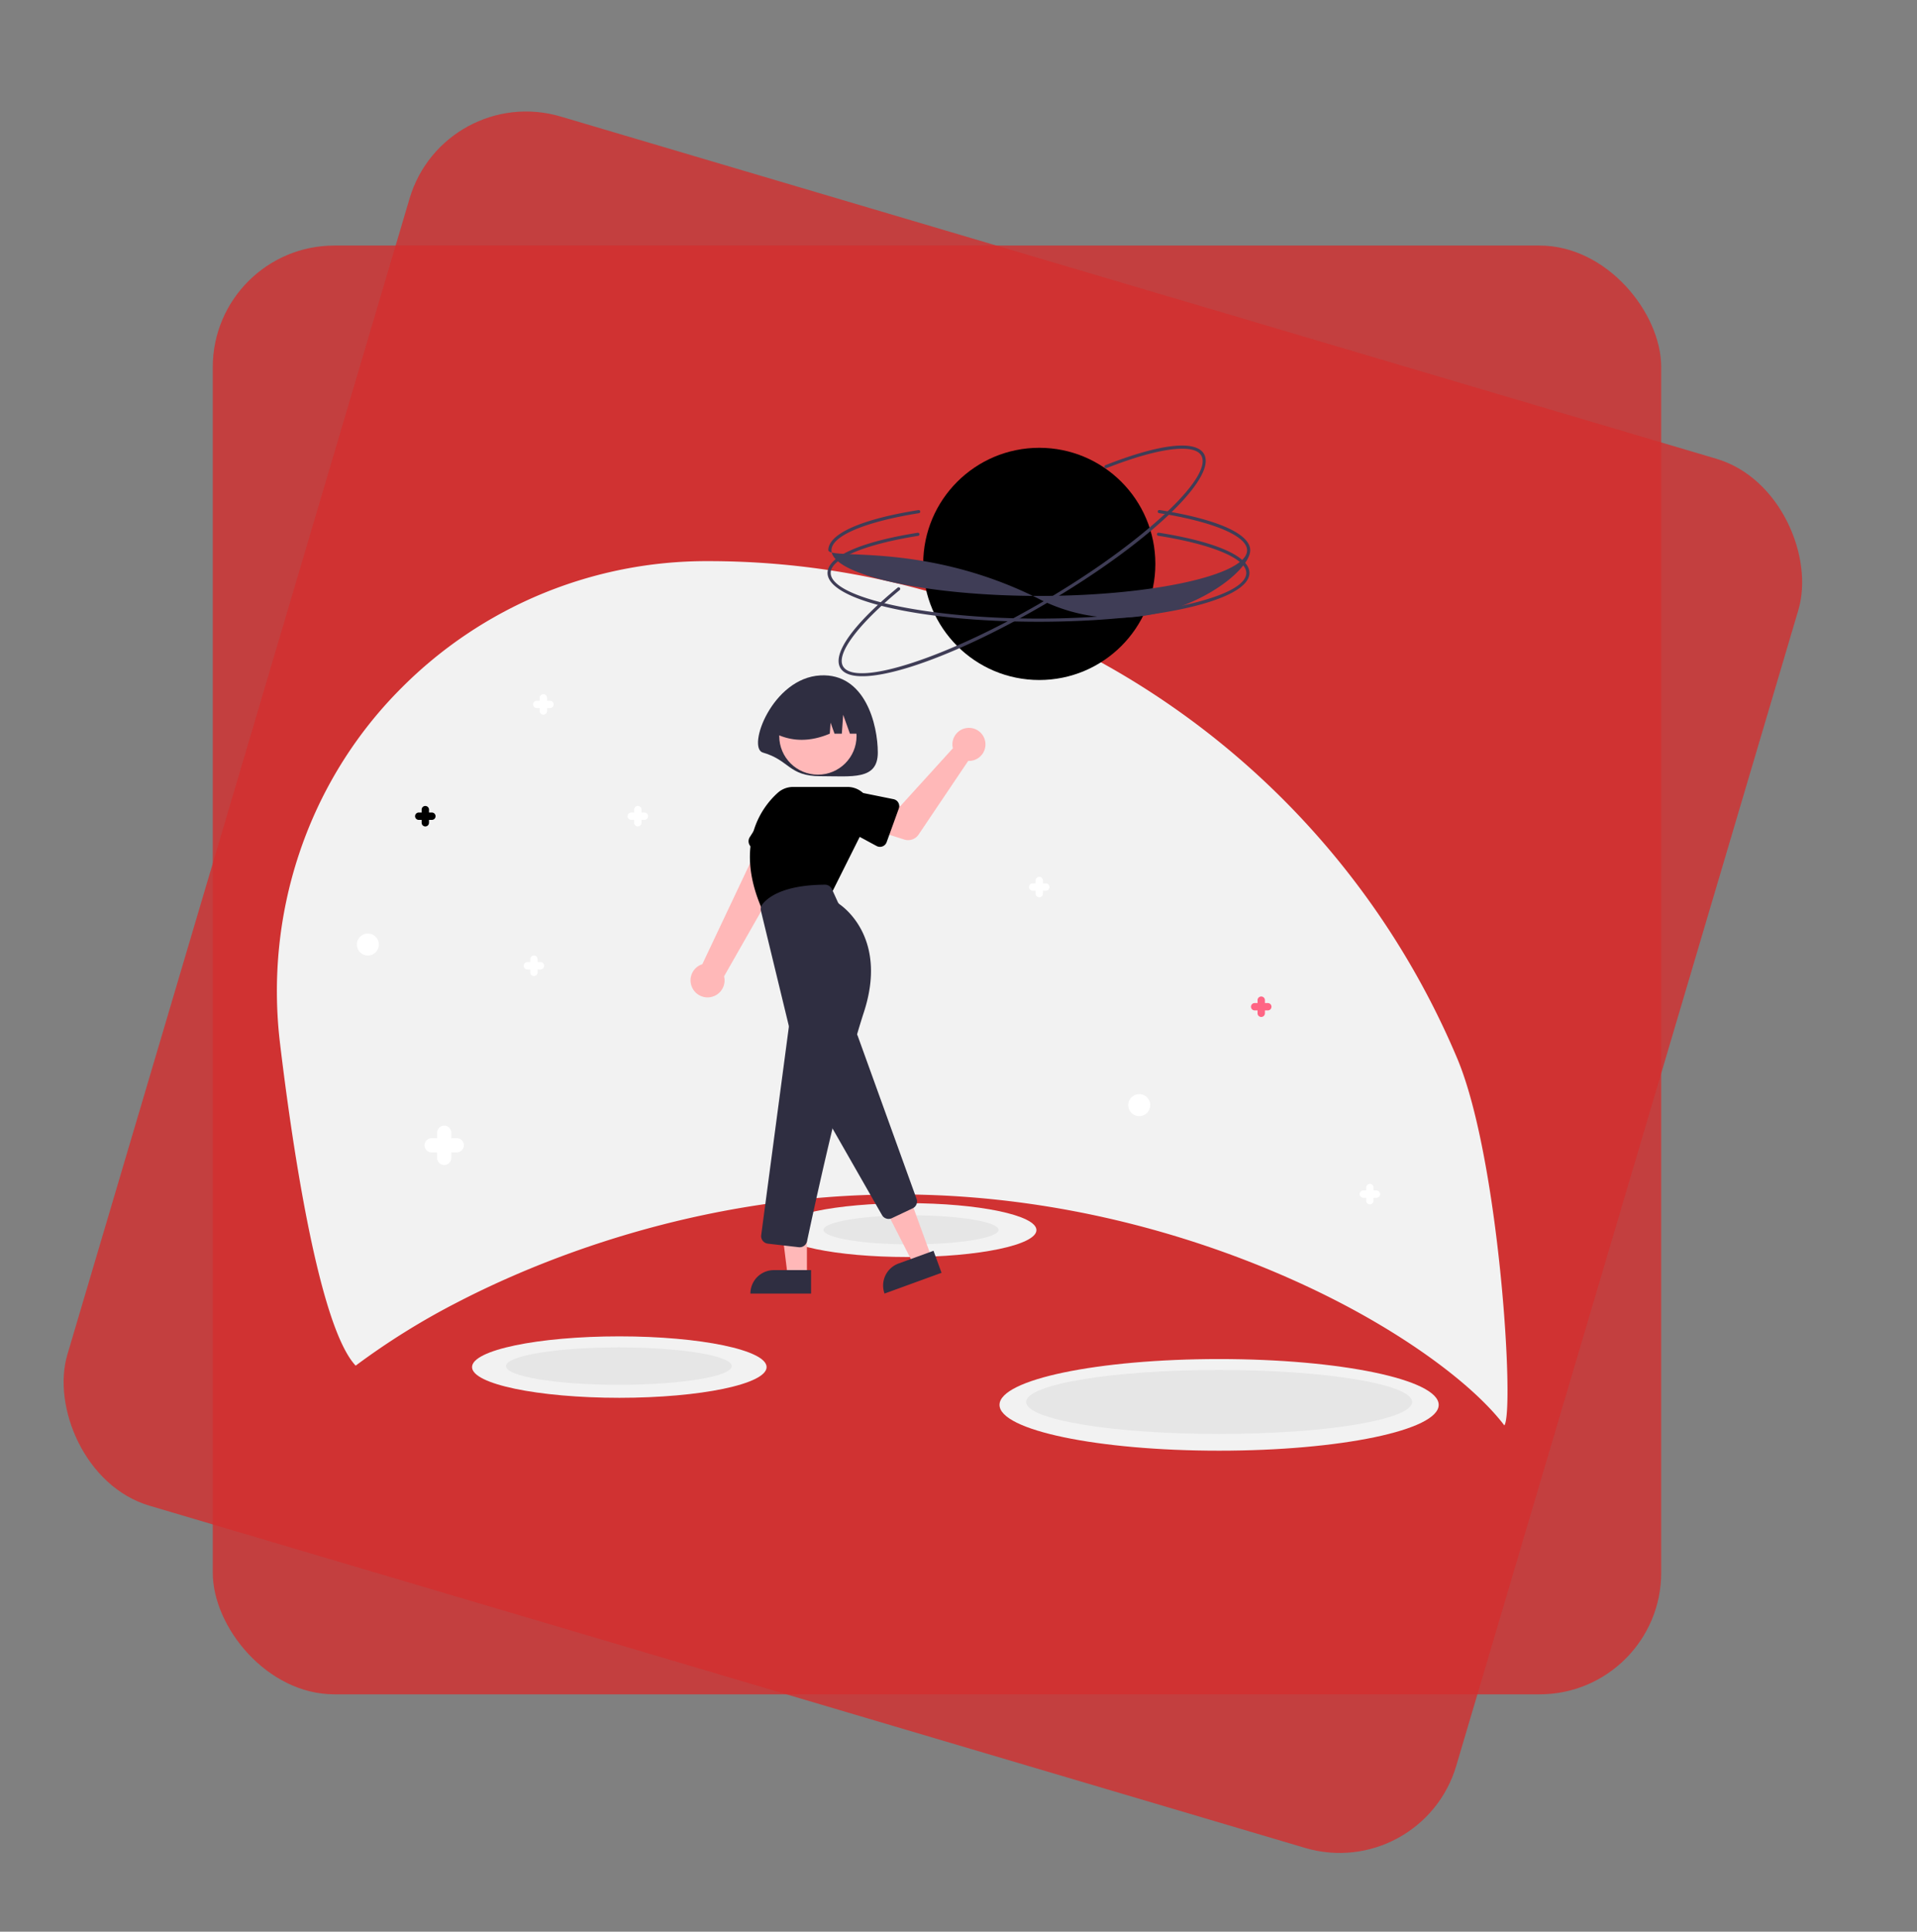 <?xml version="1.0" encoding="UTF-8" standalone="no"?>
<svg
   data-name="Layer 1"
   width="649.053"
   height="653.881"
   viewBox="0 0 649.053 653.881"
   version="1.1"
   id="svg222"
   sodipodi:docname="treina_undraw_profile_element_base.svg"
   xml:space="preserve"
   inkscape:version="1.2 (dc2aeda, 2022-05-15)"
   inkscape:export-filename="treina_undraw_profile_element_targetfull.png"
   inkscape:export-xdpi="96"
   inkscape:export-ydpi="96"
   xmlns:inkscape="http://www.inkscape.org/namespaces/inkscape"
   xmlns:sodipodi="http://sodipodi.sourceforge.net/DTD/sodipodi-0.dtd"
   xmlns="http://www.w3.org/2000/svg"
   xmlns:svg="http://www.w3.org/2000/svg"><rect x="0" y="0" width="649.053" height="653.881" fill="#808080" stroke="none"/><defs
     id="defs226" /><sodipodi:namedview
     id="namedview224"
     pagecolor="#ffffff"
     bordercolor="#000000"
     borderopacity="0.25"
     inkscape:showpageshadow="2"
     inkscape:pageopacity="0.0"
     inkscape:pagecheckerboard="0"
     inkscape:deskcolor="#d1d1d1"
     showgrid="false"
     inkscape:zoom="0.43746437"
     inkscape:cx="523.4712"
     inkscape:cy="448.03649"
     inkscape:window-width="1440"
     inkscape:window-height="784"
     inkscape:window-x="0"
     inkscape:window-y="25"
     inkscape:window-maximized="0"
     inkscape:current-layer="svg222" /><rect
     style="fill:#d32f2f;stroke-width:3.78;stroke-opacity:0.94;paint-order:fill markers stroke;fill-opacity:0.8"
     id="rect602"
     width="490.411"
     height="490.411"
     x="72.038"
     y="83.121"
     ry="41.17" /><rect
     style="fill:#d32f2f;fill-opacity:0.8;stroke-width:3.78;stroke-opacity:0.94;paint-order:fill markers stroke"
     id="rect602-4"
     width="490.411"
     height="490.411"
     x="152.041"
     y="-16.065"
     ry="41.17"
     transform="rotate(16.492)"
     inkscape:transform-center-x="-74.808468"
     inkscape:transform-center-y="-36.018892" /><g
     id="g569"
     transform="matrix(0.533,0,0,0.533,93.749,150.823)"><path
       d="m 323.856,674.907 c 49.338,-25.576 151.33,-68.483 280.069,-68.483 128.74,0 230.731,42.907 280.069,68.483 48.032,24.9 86.661,54.258 104.858,78.211 6.633,-9.028 -3.102,-169.642 -30.044,-233.34 A 516.235,516.235 0 0 0 482.745,204.223 273.27,273.27 0 0 0 288.24,284.79 q -1.624,1.624 -3.217,3.269 c -57.017,58.899 -83.64,140.844 -73.92,222.242 6.92,57.952 23.976,179.165 48.074,204.866 a 458.814,458.814 0 0 1 64.679,-40.261 z"
       transform="translate(-209.139,-130.827)"
       fill="#f2f2f2"
       id="path458" /><circle
       cx="484.291"
       cy="75.16"
       r="73.736"
       fill="#000000"
       id="circle460" /><ellipse
       cx="400.52"
       cy="498.246"
       rx="81.969"
       ry="17.1"
       fill="#f2f2f2"
       id="ellipse462" /><path
       d="m 692.929,242.723 c -75.14,-0.007 -133.999,-13.629 -133.997,-31.012 9.2e-4,-10.422 20.858,-19.719 57.222,-25.506 a 1,1 0 1 1 0.331,1.972 l -0.004,6.2e-4 -0.013,0.002 c -34.255,5.452 -55.536,14.469 -55.537,23.531 -10e-4,15.72 60.446,29.005 131.997,29.012 71.552,0.006 132.001,-13.268 132.003,-28.988 8e-4,-9.101 -21.414,-18.143 -55.888,-23.598 a 1,1 0 1 1 0.302,-1.977 l 0.003,5e-4 0.007,0.001 c 36.591,5.79 57.576,15.111 57.575,25.574 -0.002,17.383 -58.863,30.995 -134.003,30.988 z"
       transform="translate(-209.139,-130.827)"
       fill="#3f3d56"
       id="path464" /><path
       d="m 698.284,230.811 c -64.749,38.126 -122.378,56.258 -131.199,41.278 -5.288,-8.981 7.966,-27.576 36.363,-51.017 a 1,1 0 1 1 1.286,1.532 l -0.003,0.002 -0.01,0.008 c -26.75,22.082 -40.511,40.65 -35.913,48.459 7.976,13.546 66.804,-5.682 128.46,-41.987 61.657,-36.305 107.008,-78.42 99.031,-91.966 -4.618,-7.842 -27.659,-4.766 -60.132,8.028 a 1,1 0 1 1 -0.743,-1.857 l 0.003,-0.001 0.007,-0.003 c 34.467,-13.58 57.28,-16.198 62.588,-7.182 8.82,14.979 -34.991,56.578 -99.74,94.704 z"
       transform="translate(-209.139,-130.827)"
       fill="#3f3d56"
       id="path466" /><ellipse
       cx="402.84"
       cy="498.099"
       rx="55.605"
       ry="9.218"
       fill="#e6e6e6"
       id="ellipse468" /><ellipse
       cx="217.52"
       cy="585.249"
       rx="93.552"
       ry="19.516"
       fill="#f2f2f2"
       id="ellipse470" /><ellipse
       cx="598.52"
       cy="609.246"
       rx="139.491"
       ry="29.1"
       fill="#f2f2f2"
       id="ellipse472" /><ellipse
       cx="217.235"
       cy="584.622"
       rx="71.711"
       ry="11.888"
       fill="#e6e6e6"
       id="ellipse474" /><ellipse
       cx="598.551"
       cy="607.397"
       rx="122.603"
       ry="20.324"
       fill="#e6e6e6"
       id="ellipse476" /><circle
       cx="57.787"
       cy="316.896"
       r="7"
       fill="#ffffff"
       id="circle478" /><circle
       cx="547.787"
       cy="418.896"
       r="7"
       fill="#ffffff"
       id="circle480" /><path
       d="m 517.858,325.803 c 16.995,4.85 16.342,15 36.5,15 20.158,0 36.5,2.673 36.5,-15 0,-17.673 -8.023,-50.527 -36.5,-49 -30.649,1.643 -46.804,46.06 -36.5,49 z"
       transform="translate(-209.139,-130.827)"
       fill="#2f2e41"
       id="path482" /><path
       d="m 473.133,475.456 a 10.743,10.743 0 0 1 6.253,-15.24 l 41.816,-88.459 19.128,13.413 -47.119,82.735 a 10.801,10.801 0 0 1 -20.078,7.551 z"
       transform="translate(-209.139,-130.827)"
       fill="#ffb8b8"
       id="path484" /><path
       d="m 508.965,383.502 a 4.812,4.812 0 0 1 0.552,-3.973 l 13.001,-20.382 A 13.377,13.377 0 0 1 546.974,369.997 l -6.549,23.353 a 4.817,4.817 0 0 1 -6.604,3.096 l -22.209,-9.931 a 4.812,4.812 0 0 1 -2.648,-3.014 z"
       transform="translate(-209.139,-130.827)"
       fill="#000000"
       id="path486" /><polygon
       points="382.656,477.332 399.658,471.141 415.837,515.575 404.317,519.77 "
       fill="#ffb8b8"
       id="polygon488" /><path
       d="m 604.028,650.301 22.217,-8.089 v 0 l 5.093,13.988 v 0 L 595.133,669.383 v 0 a 14.887,14.887 0 0 1 8.895,-19.082 z"
       transform="translate(-209.139,-130.827)"
       fill="#2f2e41"
       id="path490" /><path
       d="m 593.526,619.558 -43.887,-76.802 a 4.822,4.822 0 0 1 0.052,-4.868 l 19.762,-32.937 a 4.817,4.817 0 0 1 8.661,0.841 l 37.364,103.468 a 4.799,4.799 0 0 1 -2.469,5.99 l -13.239,6.271 a 4.773,4.773 0 0 1 -2.044,0.459 4.84,4.84 0 0 1 -4.2,-2.422 z"
       transform="translate(-209.139,-130.827)"
       fill="#2f2e41"
       id="path492" /><circle
       cx="343.662"
       cy="184.456"
       r="24.561"
       fill="#ffb8b8"
       id="circle494" /><path
       d="m 517.865,426.534 c -19.342,-42.889 0.157,-66.859 9.439,-75.173 a 14.557,14.557 0 0 1 9.73,-3.721 h 34.599 a 14.576,14.576 0 0 1 13.038,21.095 l -23.13,46.259 -43.488,11.96 z"
       transform="translate(-209.139,-130.827)"
       fill="#000000"
       id="path496" /><polygon
       points="318.606,479.883 336.7,479.884 336.698,527.172 324.438,527.171 "
       fill="#ffb8b8"
       id="polygon498" /><path
       d="m 524.82,654.495 h 23.644 v 14.887 h -38.531 a 14.887,14.887 0 0 1 14.887,-14.887 z"
       transform="translate(-209.139,-130.827)"
       fill="#2f2e41"
       id="path500" /><path
       d="m 540.642,639.946 -19.629,-2.264 a 4.818,4.818 0 0 1 -4.233,-5.339 c 0.003,-0.027 0.006,-0.054 0.01,-0.081 l 17.518,-131.9 a 3.75,3.75 0 0 0 -0.073,-1.377 l -17.608,-72.645 a 4.761,4.761 0 0 1 0.754,-3.926 c 2.73,-3.764 12.086,-12.537 39.914,-12.703 h 0.03 a 4.834,4.834 0 0 1 4.397,2.827 l 3.712,8.166 a 3.763,3.763 0 0 0 1.253,1.513 c 5.11,3.617 29.862,23.918 15.328,68.489 -14.285,43.807 -32.587,128.855 -36.111,145.459 a 4.791,4.791 0 0 1 -4.698,3.814 4.918,4.918 0 0 1 -0.565,-0.033 z"
       transform="translate(-209.139,-130.827)"
       fill="#2f2e41"
       id="path502" /><path
       d="m 638.28,321.447 a 10.528,10.528 0 0 0 0.273,1.635 l -33.347,36.708 -11.778,-2.538 -6.154,17.274 20.413,6.52 a 8,8 0 0 0 9.069,-3.151 l 31.521,-46.795 a 10.497,10.497 0 1 0 -9.997,-9.651 z"
       transform="translate(-209.139,-130.827)"
       fill="#ffb8b8"
       id="path504" /><path
       d="m 604.196,361.346 -7.731,21.372 a 4.5,4.5 0 0 1 -6.366,2.431 L 570.151,374.402 a 12.497,12.497 0 0 1 8.571,-23.479 l 22.136,4.482 a 4.5,4.5 0 0 1 3.337,5.941 z"
       transform="translate(-209.139,-130.827)"
       fill="#000000"
       id="path506" /><path
       d="m 582.858,313.803 h -9.714 l -4.286,-12 -0.857,12 h -4.643 l -2.5,-7 -0.5,7 c -12.15,5.127 -23.668,5.268 -34.5,0 a 26,26 0 0 1 26,-26 h 5 a 26,26 0 0 1 26,26 z"
       transform="translate(-209.139,-130.827)"
       fill="#2f2e41"
       id="path508" /><path
       d="m 323.425,570.723 h -3.5 v -3.5 a 4.5,4.5 0 0 0 -9,0 v 3.5 h -3.5 a 4.5,4.5 0 0 0 0,9 h 3.5 v 3.5 a 4.5,4.5 0 0 0 9,0 v -3.5 h 3.5 a 4.5,4.5 0 0 0 0,-9 z"
       transform="translate(-209.139,-130.827)"
       fill="#ffffff"
       id="path510" /><path
       d="m 838.585,484.883 h -1.82 v -1.82 a 2.34,2.34 0 0 0 -4.68,0 v 1.82 h -1.82 a 2.34,2.34 0 0 0 0,4.68 h 1.82 v 1.82 a 2.34,2.34 0 0 0 4.68,0 v -1.82 h 1.82 a 2.34,2.34 0 0 0 0.008,-4.68 z"
       transform="translate(-209.139,-130.827)"
       fill="#ff6584"
       id="path512" /><path
       d="m 307.585,363.883 h -1.82 v -1.82 a 2.34,2.34 0 0 0 -4.68,-0.009 v 1.829 h -1.82 a 2.34,2.34 0 0 0 -0.008,4.68 h 1.828 v 1.82 a 2.34,2.34 0 0 0 4.68,0.009 v -1.829 h 1.82 a 2.34,2.34 0 0 0 0.013,-4.68 h -0.005 z"
       transform="translate(-209.139,-130.827)"
       fill="#000000"
       id="path514" /><path
       d="m 442.585,363.883 h -1.82 v -1.82 a 2.34,2.34 0 0 0 -4.68,-0.009 v 1.829 h -1.82 a 2.34,2.34 0 0 0 -0.008,4.68 h 1.828 v 1.82 a 2.34,2.34 0 0 0 4.68,0.009 v -1.829 h 1.82 a 2.34,2.34 0 0 0 0.013,-4.68 h -0.005 z"
       transform="translate(-209.139,-130.827)"
       fill="#ffffff"
       id="path516" /><path
       d="m 907.585,603.883 h -1.82 v -1.82 a 2.34,2.34 0 0 0 -4.68,0 v 1.82 h -1.82 a 2.34,2.34 0 0 0 0,4.68 h 1.82 v 1.82 a 2.34,2.34 0 0 0 4.68,0 v -1.82 h 1.82 a 2.34,2.34 0 0 0 0,-4.68 z"
       transform="translate(-209.139,-130.827)"
       fill="#ffffff"
       id="path518" /><path
       d="m 697.585,408.883 h -1.82 v -1.82 a 2.34,2.34 0 0 0 -4.68,0 v 1.82 h -1.82 a 2.34,2.34 0 0 0 0,4.68 h 1.82 v 1.82 a 2.34,2.34 0 0 0 4.68,0 v -1.82 h 1.82 a 2.34,2.34 0 1 0 0.008,-4.68 z"
       transform="translate(-209.139,-130.827)"
       fill="#ffffff"
       id="path520" /><path
       d="m 376.585,458.883 h -1.82 v -1.82 a 2.34,2.34 0 0 0 -4.68,-0.009 v 1.829 h -1.82 a 2.34,2.34 0 1 0 -0.008,4.68 h 1.828 v 1.82 a 2.34,2.34 0 0 0 4.68,0.009 v -1.829 h 1.82 a 2.34,2.34 0 0 0 0.008,-4.68 z"
       transform="translate(-209.139,-130.827)"
       fill="#ffffff"
       id="path522" /><path
       d="m 382.585,292.883 h -1.82 v -1.82 a 2.34,2.34 0 0 0 -4.68,-0.009 v 1.829 h -1.82 a 2.34,2.34 0 0 0 -0.008,4.68 h 1.828 v 1.82 a 2.34,2.34 0 0 0 4.68,0.009 v -1.829 h 1.82 a 2.34,2.34 0 0 0 0.008,-4.68 v 0 z"
       transform="translate(-209.139,-130.827)"
       fill="#ffffff"
       id="path524" /><path
       d="m 693.427,228.326 c -72.436,-36.59 -133.18,-24.701 -133.997,-31.012 9.1e-4,-10.422 20.858,-19.719 57.222,-25.506 a 1,1 0 1 1 0.331,1.972 l -0.004,6.3e-4 -0.013,0.002 c -34.255,5.452 -55.536,14.469 -55.537,23.531 -10e-4,15.72 60.446,29.005 131.997,29.012 71.552,0.006 132.001,-13.268 132.003,-28.988 7.9e-4,-9.101 -21.414,-18.143 -55.888,-23.598 a 1,1 0 1 1 0.302,-1.977 l 0.003,5.1e-4 0.007,0.001 c 36.591,5.79 57.576,15.111 57.575,25.574 -0.002,17.383 -66.934,64.867 -134.003,30.988 z"
       transform="translate(-209.139,-130.827)"
       fill="#3f3d56"
       id="path526" /></g></svg>
